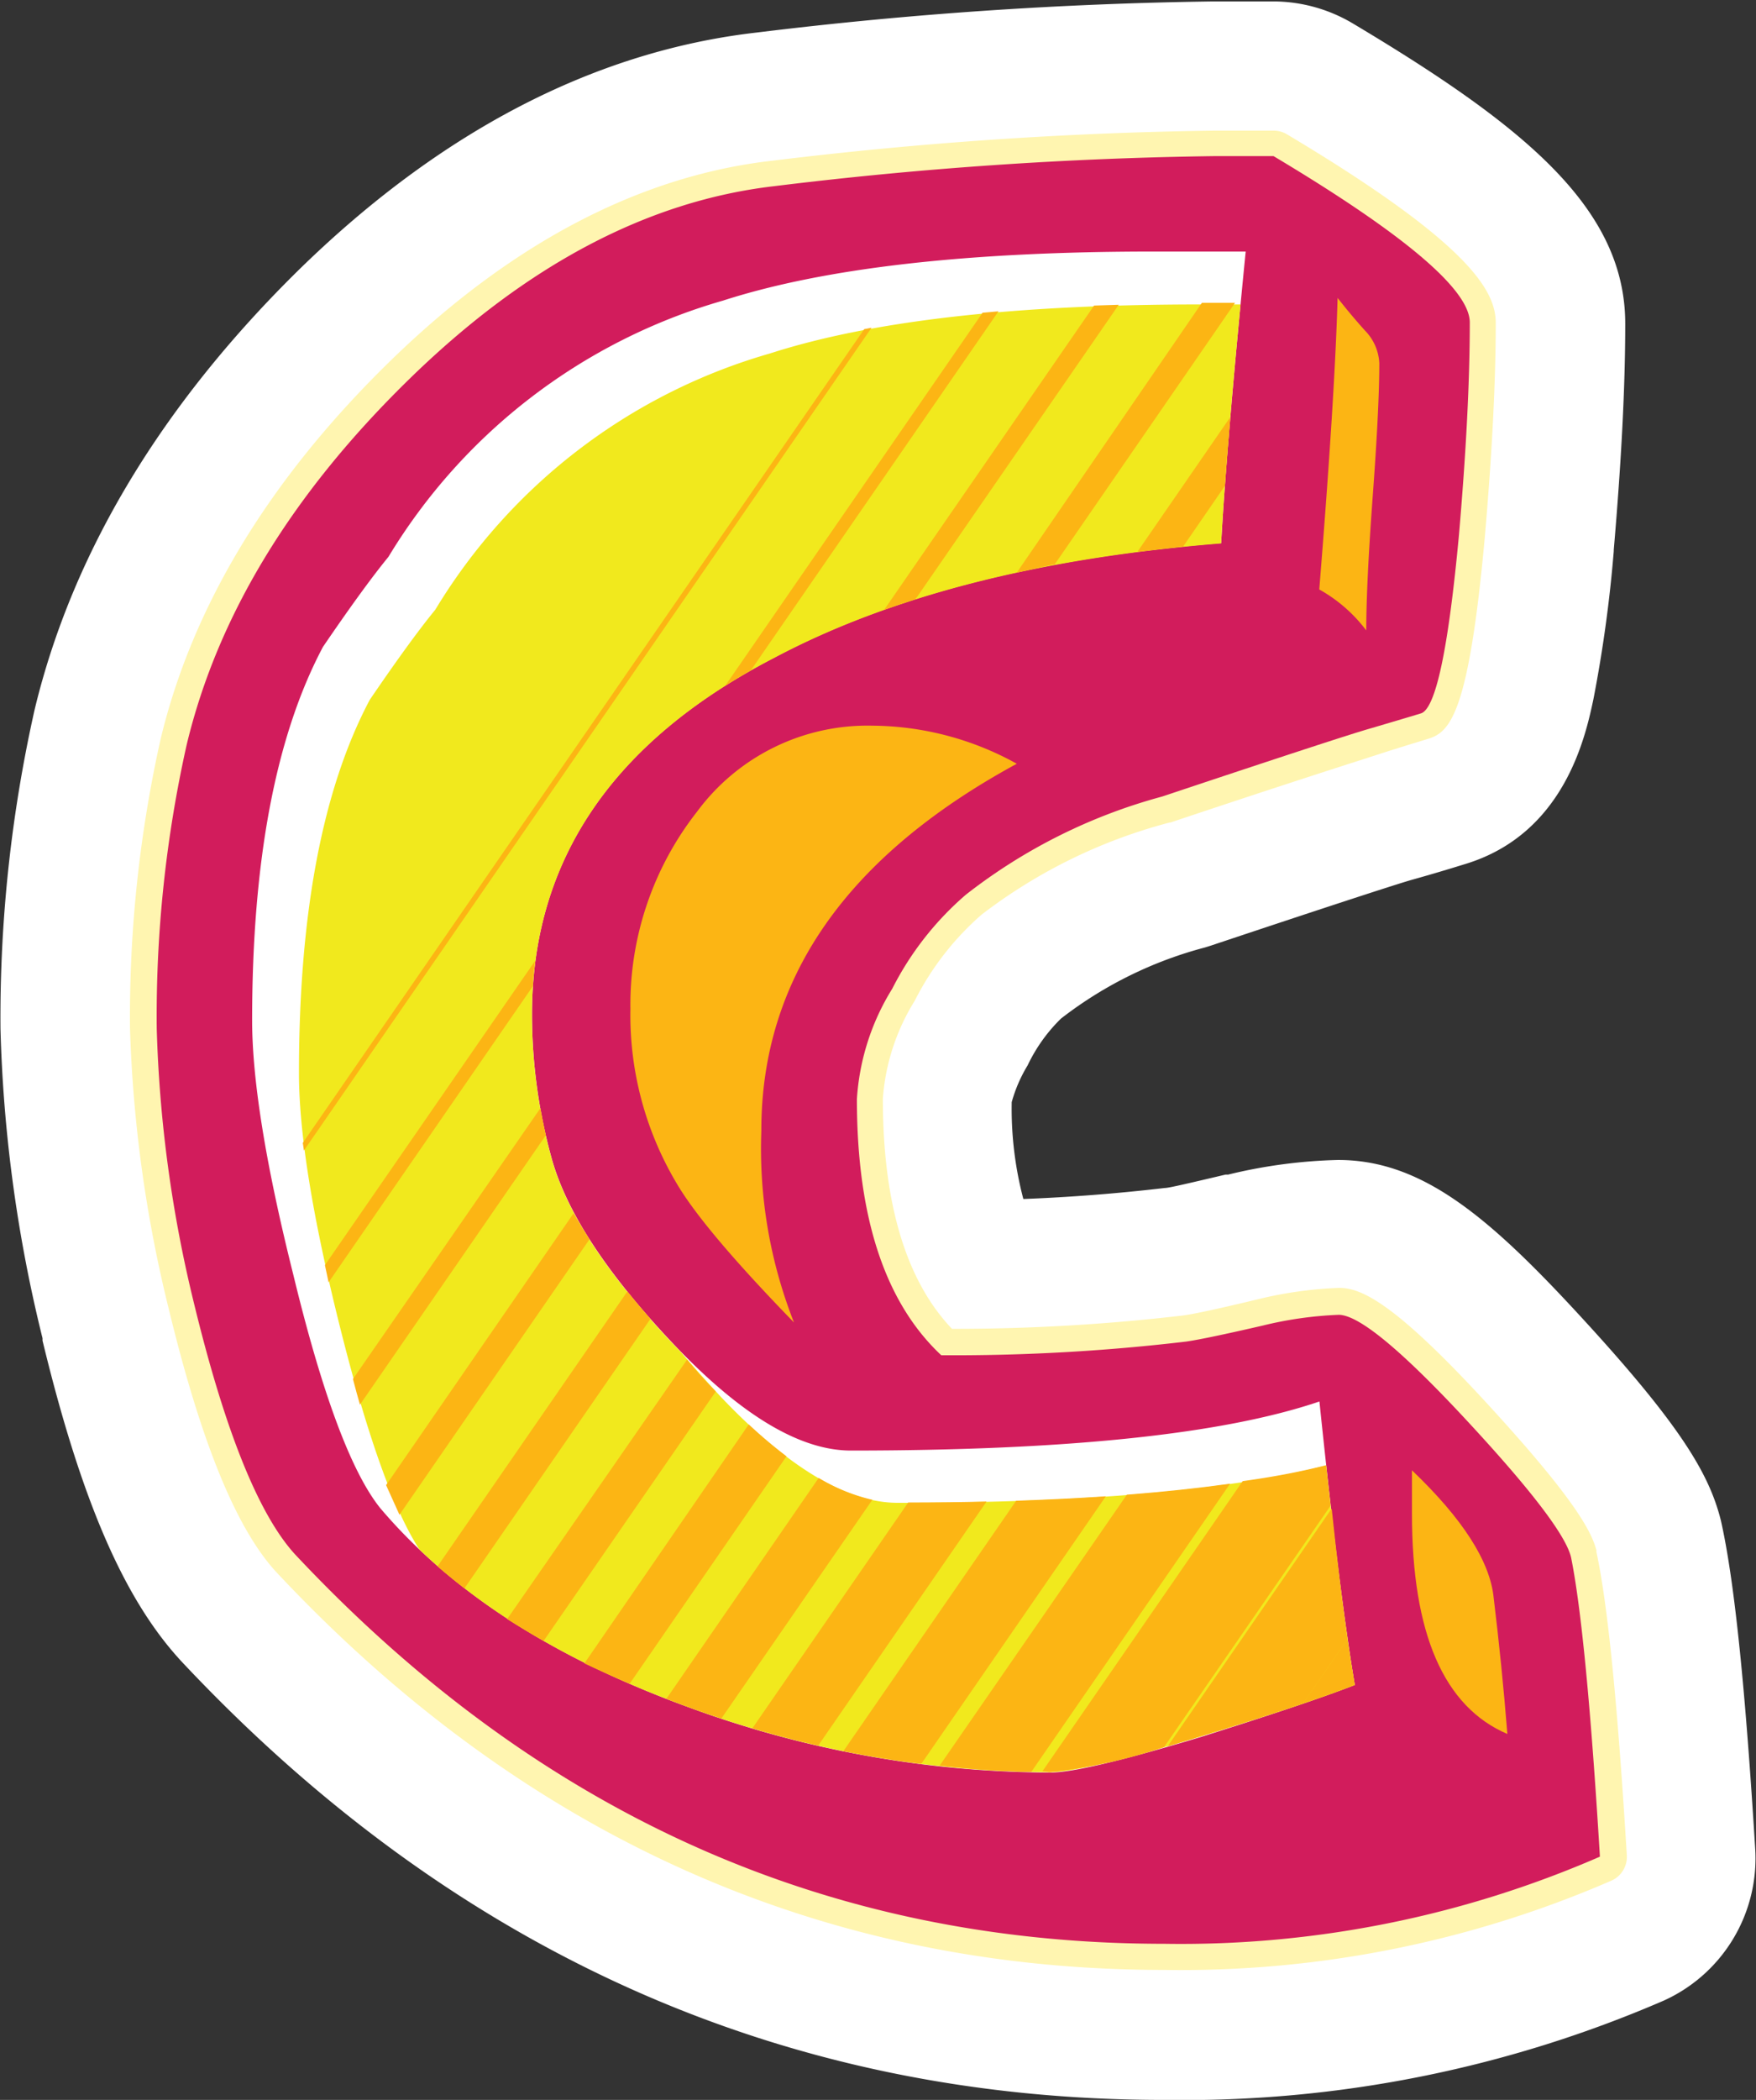 <svg id="Layer_1" data-name="Layer 1" xmlns="http://www.w3.org/2000/svg" viewBox="0 0 110.25 131.81"><rect x="0" y="0" width="110.25" height="131.81" fill="#333333" stroke="none"/><defs><style>.cls-1{fill:#fff;}.cls-2{fill:#fff5b0;}.cls-3{fill:#d21c5c;}.cls-4{fill:#f1e91d;}.cls-5{fill:#fcb514;}</style></defs><title>C</title><path class="cls-1" d="M-2313.76,34.4c-23.82,0-44.58-9.27-61.72-27.56l-.09-.1c-3.53-3.88-6.19-10.05-8.6-20l0-.15a90.36,90.36,0,0,1-2.64-19.44,88.19,88.19,0,0,1,2.14-20v0c2.37-9.88,8-19.19,16.62-27.65,8.91-8.7,18.58-13.71,28.74-14.87a263.68,263.68,0,0,1,28.66-1.95h3.76a9.79,9.79,0,0,1,5,1.39c10.82,6.46,17.09,11.62,17.09,18.84,0,3.95-.24,8.59-.72,14.19v.08a85.15,85.15,0,0,1-1.28,9.31c-.49,2.3-1.8,8.41-8,10.32-1,.31-2.09.64-3.38,1-.57.16-3,.92-12.68,4.15l-.32.1a25.21,25.21,0,0,0-8.87,4.33l-.17.13a10.24,10.24,0,0,0-2.1,2.94,9.17,9.17,0,0,0-1,2.31,22.25,22.25,0,0,0,.73,6.08c2.91-.11,5.88-.34,8.87-.69.24,0,1.19-.22,3.82-.84l.16,0a32.3,32.3,0,0,1,6.91-.92c5.18,0,9.33,3.42,15.15,9.74,6.5,7.05,8.18,10.07,8.89,12.91l.07.32c.8,3.75,1.46,10.19,2.08,20.27a9.8,9.8,0,0,1-5.75,9.53A75.89,75.89,0,0,1-2313.76,34.4Zm-47.33-40.85c13.45,14.31,28.93,21.26,47.33,21.26a60.66,60.66,0,0,0,17.09-2.3c-.38-4.76-.72-7.47-1-9a61,61,0,0,0-4.42-5.19c-1.31-1.42-2.29-2.4-3-3.07l-.36.08c-3.52.84-4.85,1.07-5.62,1.18l-.23,0a134.44,134.44,0,0,1-15.5.92h-1a9.8,9.8,0,0,1-6.69-2.64c-5.58-5.22-8.41-13-8.41-23.23a24.07,24.07,0,0,1,3.45-11.67,28.63,28.63,0,0,1,7-8.79,44.41,44.41,0,0,1,15.51-7.87c6.3-2.1,9.56-3.17,11.36-3.74.14-1.07.31-2.45.47-4.23.31-3.57.51-6.75.59-9.49a56.68,56.68,0,0,0-5.23-3.6h-1A244.68,244.68,0,0,0-2337.12-76c-5.73.66-11.54,3.83-17.27,9.42-6,5.83-9.76,11.95-11.25,18.17a68.71,68.71,0,0,0-1.62,15.53,72.83,72.83,0,0,0,2.14,15C-2363-9-2361.27-6.69-2361.08-6.45Z" transform="translate(2386.84 97.41)"/><path class="cls-2" d="M-2313.76,26.24c-21.47,0-40.23-8.4-55.76-25-2.51-2.75-4.7-8.14-6.72-16.47a83.93,83.93,0,0,1-2.44-17.66A80.06,80.06,0,0,1-2376.76-51c2-8.37,6.84-16.35,14.39-23.72s15.65-11.65,24-12.6a255.76,255.76,0,0,1,27.73-1.89h3.76a1.63,1.63,0,0,1,.84.23c11.55,6.9,13.11,9.86,13.11,11.84,0,3.66-.23,8.2-.69,13.48-1,11-2.17,12.2-3.54,12.62-.91.28-2,.61-3.2,1s-5.41,1.72-13,4.26l-.05,0A33.2,33.2,0,0,0-2325.21-40l0,0a17.82,17.82,0,0,0-4.2,5.41,13.45,13.45,0,0,0-2,6.14c0,6.58,1.46,11.43,4.34,14.45h.36a123,123,0,0,0,14.16-.84c.52-.07,1.75-.31,4.62-1a25.21,25.21,0,0,1,5.17-.73c1.35,0,3.39.86,9.15,7.11s6.68,8.21,7,9.35V0c.71,3.29,1.33,9.53,1.91,19.06a1.63,1.63,0,0,1-1,1.59A67.81,67.81,0,0,1-2313.76,26.24ZM-2310.68-86A252.56,252.56,0,0,0-2338-84.11c-7.58.87-15,4.8-22.05,11.69s-11.64,14.38-13.49,22.13a76.79,76.79,0,0,0-1.84,17.41A80.74,80.74,0,0,0-2373.06-16c1.86,7.65,3.86,12.71,5.94,15,14.87,15.87,32.83,23.93,53.36,23.93a65.14,65.14,0,0,0,25.67-4.88c-.54-8.58-1.14-14.43-1.77-17.4-.12-.42-.91-2.17-6.2-7.91-5-5.39-6.5-6-6.79-6.06a22.8,22.8,0,0,0-4.4.65c-2.44.58-4.06.93-4.92,1h0a126.24,126.24,0,0,1-14.56.87h-1a1.63,1.63,0,0,1-1.12-.44c-3.86-3.61-5.82-9.42-5.82-17.27a16.29,16.29,0,0,1,2.43-7.72,20.7,20.7,0,0,1,5-6.38A36.4,36.4,0,0,1-2314.42-49c7.74-2.58,11.92-3.94,13.13-4.29,1-.29,1.95-.57,2.75-.81.27-.58.94-2.68,1.63-9.92.45-5.18.68-9.62.68-13.19,0-.22-.43-2.36-11.14-8.8Z" transform="translate(2386.84 97.41)"/><path class="cls-3" d="M-2286.39,19.13a65.88,65.88,0,0,1-27.37,5.47q-31.65,0-54.57-24.46-3.42-3.76-6.33-15.74A81.92,81.92,0,0,1-2377-32.87a78,78,0,0,1,1.88-17.79q2.91-12.14,13.94-22.92t23-12.15a252.9,252.9,0,0,1,27.54-1.88h3.76q12.32,7.36,12.32,10.44,0,5.48-.68,13.34-1,10.78-2.39,11.2t-3.16.94q-1.8.51-13.09,4.28a34.64,34.64,0,0,0-12.32,6.16,19.3,19.3,0,0,0-4.62,5.9,14.9,14.9,0,0,0-2.22,6.93q0,11.12,5.3,16.08h1a124,124,0,0,0,14.37-.86q1.19-.17,4.79-1a23.82,23.82,0,0,1,4.79-.68q1.88,0,8,6.59t6.59,8.64Q-2287.24,5.1-2286.39,19.13Z" transform="translate(2386.84 97.41)"/><path class="cls-1" d="M-2301.78,8.35q-1-6-2.22-17.79-9.07,3.08-29.42,3.08-4.79,0-11.12-6.67t-7.7-11.8a34,34,0,0,1-1.2-8.9q0-14.54,15.22-22.41,10.95-5.81,28.05-7.18.34-6.16,1.54-18.3h-5.82q-17.45,0-27,3.08a36.21,36.21,0,0,0-21,16.08q-1.54,1.88-4.11,5.65-4.45,8.38-4.45,23.44,0,5.64,2.57,15.91,2.73,11.29,5.47,14.71,6.67,7.87,19.33,12.49a66.15,66.15,0,0,0,22.75,4.11q2.05,0,9.41-2.22Q-2304.86,9.55-2301.78,8.35Z" transform="translate(2386.84 97.41)"/><path class="cls-4" d="M-2343.69,9.72a66.15,66.15,0,0,0,22.75,4.11q2.05,0,9.41-2.22,6.67-2.05,9.75-3.25-.84-4.92-1.8-13.78-9.17,2.34-26.9,2.34-4.79,0-11.12-6.67c-.92-1-1.75-1.91-2.52-2.83l-.42-.43q-6.33-6.67-7.7-11.8a34,34,0,0,1-1.2-8.9q0-14.54,15.22-22.41,10.95-5.81,28.05-7.18.29-5.3,1.22-15h-2.56q-17.45,0-27,3.08a36.21,36.21,0,0,0-21,16.08q-1.54,1.88-4.11,5.65-4.45,8.38-4.45,23.44,0,5.64,2.57,15.91t5,14Q-2354.19,5.89-2343.69,9.72Z" transform="translate(2386.84 97.41)"/><path class="cls-5" d="M-2323-49.47a18.93,18.93,0,0,0-9.07-2.39,13.3,13.3,0,0,0-11,5.39,19.63,19.63,0,0,0-4.19,12.4,20.65,20.65,0,0,0,2.91,10.95q1.71,2.91,7.36,8.72a29.73,29.73,0,0,1-2.05-12Q-2339.07-40.74-2323-49.47Z" transform="translate(2386.84 97.41)"/><path class="cls-5" d="M-2300.24-74.61a3.14,3.14,0,0,0-.9-2.05q-.9-1-1.72-2.05-.17,6.16-1.15,18.3a9.47,9.47,0,0,1,2.95,2.57q0-2.91.41-8.47T-2300.24-74.61Z" transform="translate(2386.84 97.41)"/><path class="cls-5" d="M-2292.2,11.43q-.34-4.27-.86-8.55-.34-3.42-5.13-8v2.74Q-2298.19,8.87-2292.2,11.43Z" transform="translate(2386.84 97.41)"/><path class="cls-5" d="M-2367.76-25.19l35.64-51.65-.46.09-35.25,51.08C-2367.8-25.51-2367.78-25.35-2367.76-25.19Z" transform="translate(2386.84 97.41)"/><path class="cls-5" d="M-2339.7-55.33l15.55-22.54-1,.09-16.16,23.42Q-2340.54-54.86-2339.7-55.33Z" transform="translate(2386.84 97.41)"/><path class="cls-5" d="M-2366.21-16.92l12.82-18.58c0-.55.09-1.09.16-1.62L-2366.44-18Z" transform="translate(2386.84 97.41)"/><path class="cls-5" d="M-2364.24-9.24l11.67-16.91q-.19-.85-.34-1.7l-11.77,17Q-2364.46-10-2364.24-9.24Z" transform="translate(2386.84 97.41)"/><path class="cls-5" d="M-2329.36-59.8l12.76-18.48-1.55.05-13.18,19.1C-2330.68-59.37-2330-59.59-2329.36-59.8Z" transform="translate(2386.84 97.41)"/><path class="cls-5" d="M-2361.76-2.33l11.93-17.29q-.53-.83-1-1.63l-11.77,17.06Q-2362.15-3.18-2361.76-2.33Z" transform="translate(2386.84 97.41)"/><path class="cls-5" d="M-2320.61-62l11.31-16.4h-2.08L-2323-61.47Q-2321.83-61.73-2320.61-62Z" transform="translate(2386.84 97.41)"/><path class="cls-5" d="M-2357.68,2.29-2346-14.63q-.77-.87-1.45-1.72L-2359.37.91Q-2358.56,1.61-2357.68,2.29Z" transform="translate(2386.84 97.41)"/><path class="cls-5" d="M-2312.56-63.1l2.63-3.82q.14-2,.34-4.32l-5.84,8.47C-2314.49-62.89-2313.54-63-2312.56-63.1Z" transform="translate(2386.84 97.41)"/><path class="cls-5" d="M-2352.71,5.59l10.81-15.66q-1-1-1.8-2L-2355,4.22Q-2353.87,4.93-2352.71,5.59Z" transform="translate(2386.84 97.41)"/><path class="cls-5" d="M-2347.31,8.28-2337.46-6a29.76,29.76,0,0,1-2.37-2l-10.32,15Q-2348.77,7.65-2347.31,8.28Z" transform="translate(2386.84 97.41)"/><path class="cls-5" d="M-2343.69,9.72c.71.26,1.43.5,2.14.74l9.48-13.73a11.62,11.62,0,0,1-3.37-1.37L-2345,9.22Z" transform="translate(2386.84 97.41)"/><path class="cls-5" d="M-2335.47,12.16l10.57-15.32q-2.37.06-4.92.06l-9.78,14.17Q-2337.53,11.69-2335.47,12.16Z" transform="translate(2386.84 97.41)"/><path class="cls-5" d="M-2329,13.31l11.59-16.8q-2.66.18-5.63.28l-10.85,15.72Q-2331.45,13-2329,13.31Z" transform="translate(2386.84 97.41)"/><path class="cls-5" d="M-2322.09,13.81l12.48-18.09q-3,.42-6.48.69l-11.75,17Q-2325,13.76-2322.09,13.81Z" transform="translate(2386.84 97.41)"/><path class="cls-5" d="M-2320.94,13.83a34.21,34.21,0,0,0,7.18-1.57l10.46-15.16c-.09-.82-.19-1.66-.28-2.54q-2.34.6-5.24,1l-12.57,18.21Z" transform="translate(2386.84 97.41)"/><path class="cls-5" d="M-2311.53,11.6q3.85-1.18,6.5-2.08l2.8-4.05q-.5-3.44-1-8.19l-10.3,14.93Z" transform="translate(2386.84 97.41)"/><path class="cls-5" d="M-2301.78,8.35c-.15-.87-.3-1.83-.46-2.88l-2.8,4.05Q-2303.09,8.86-2301.78,8.35Z" transform="translate(2386.84 97.41)"/></svg>